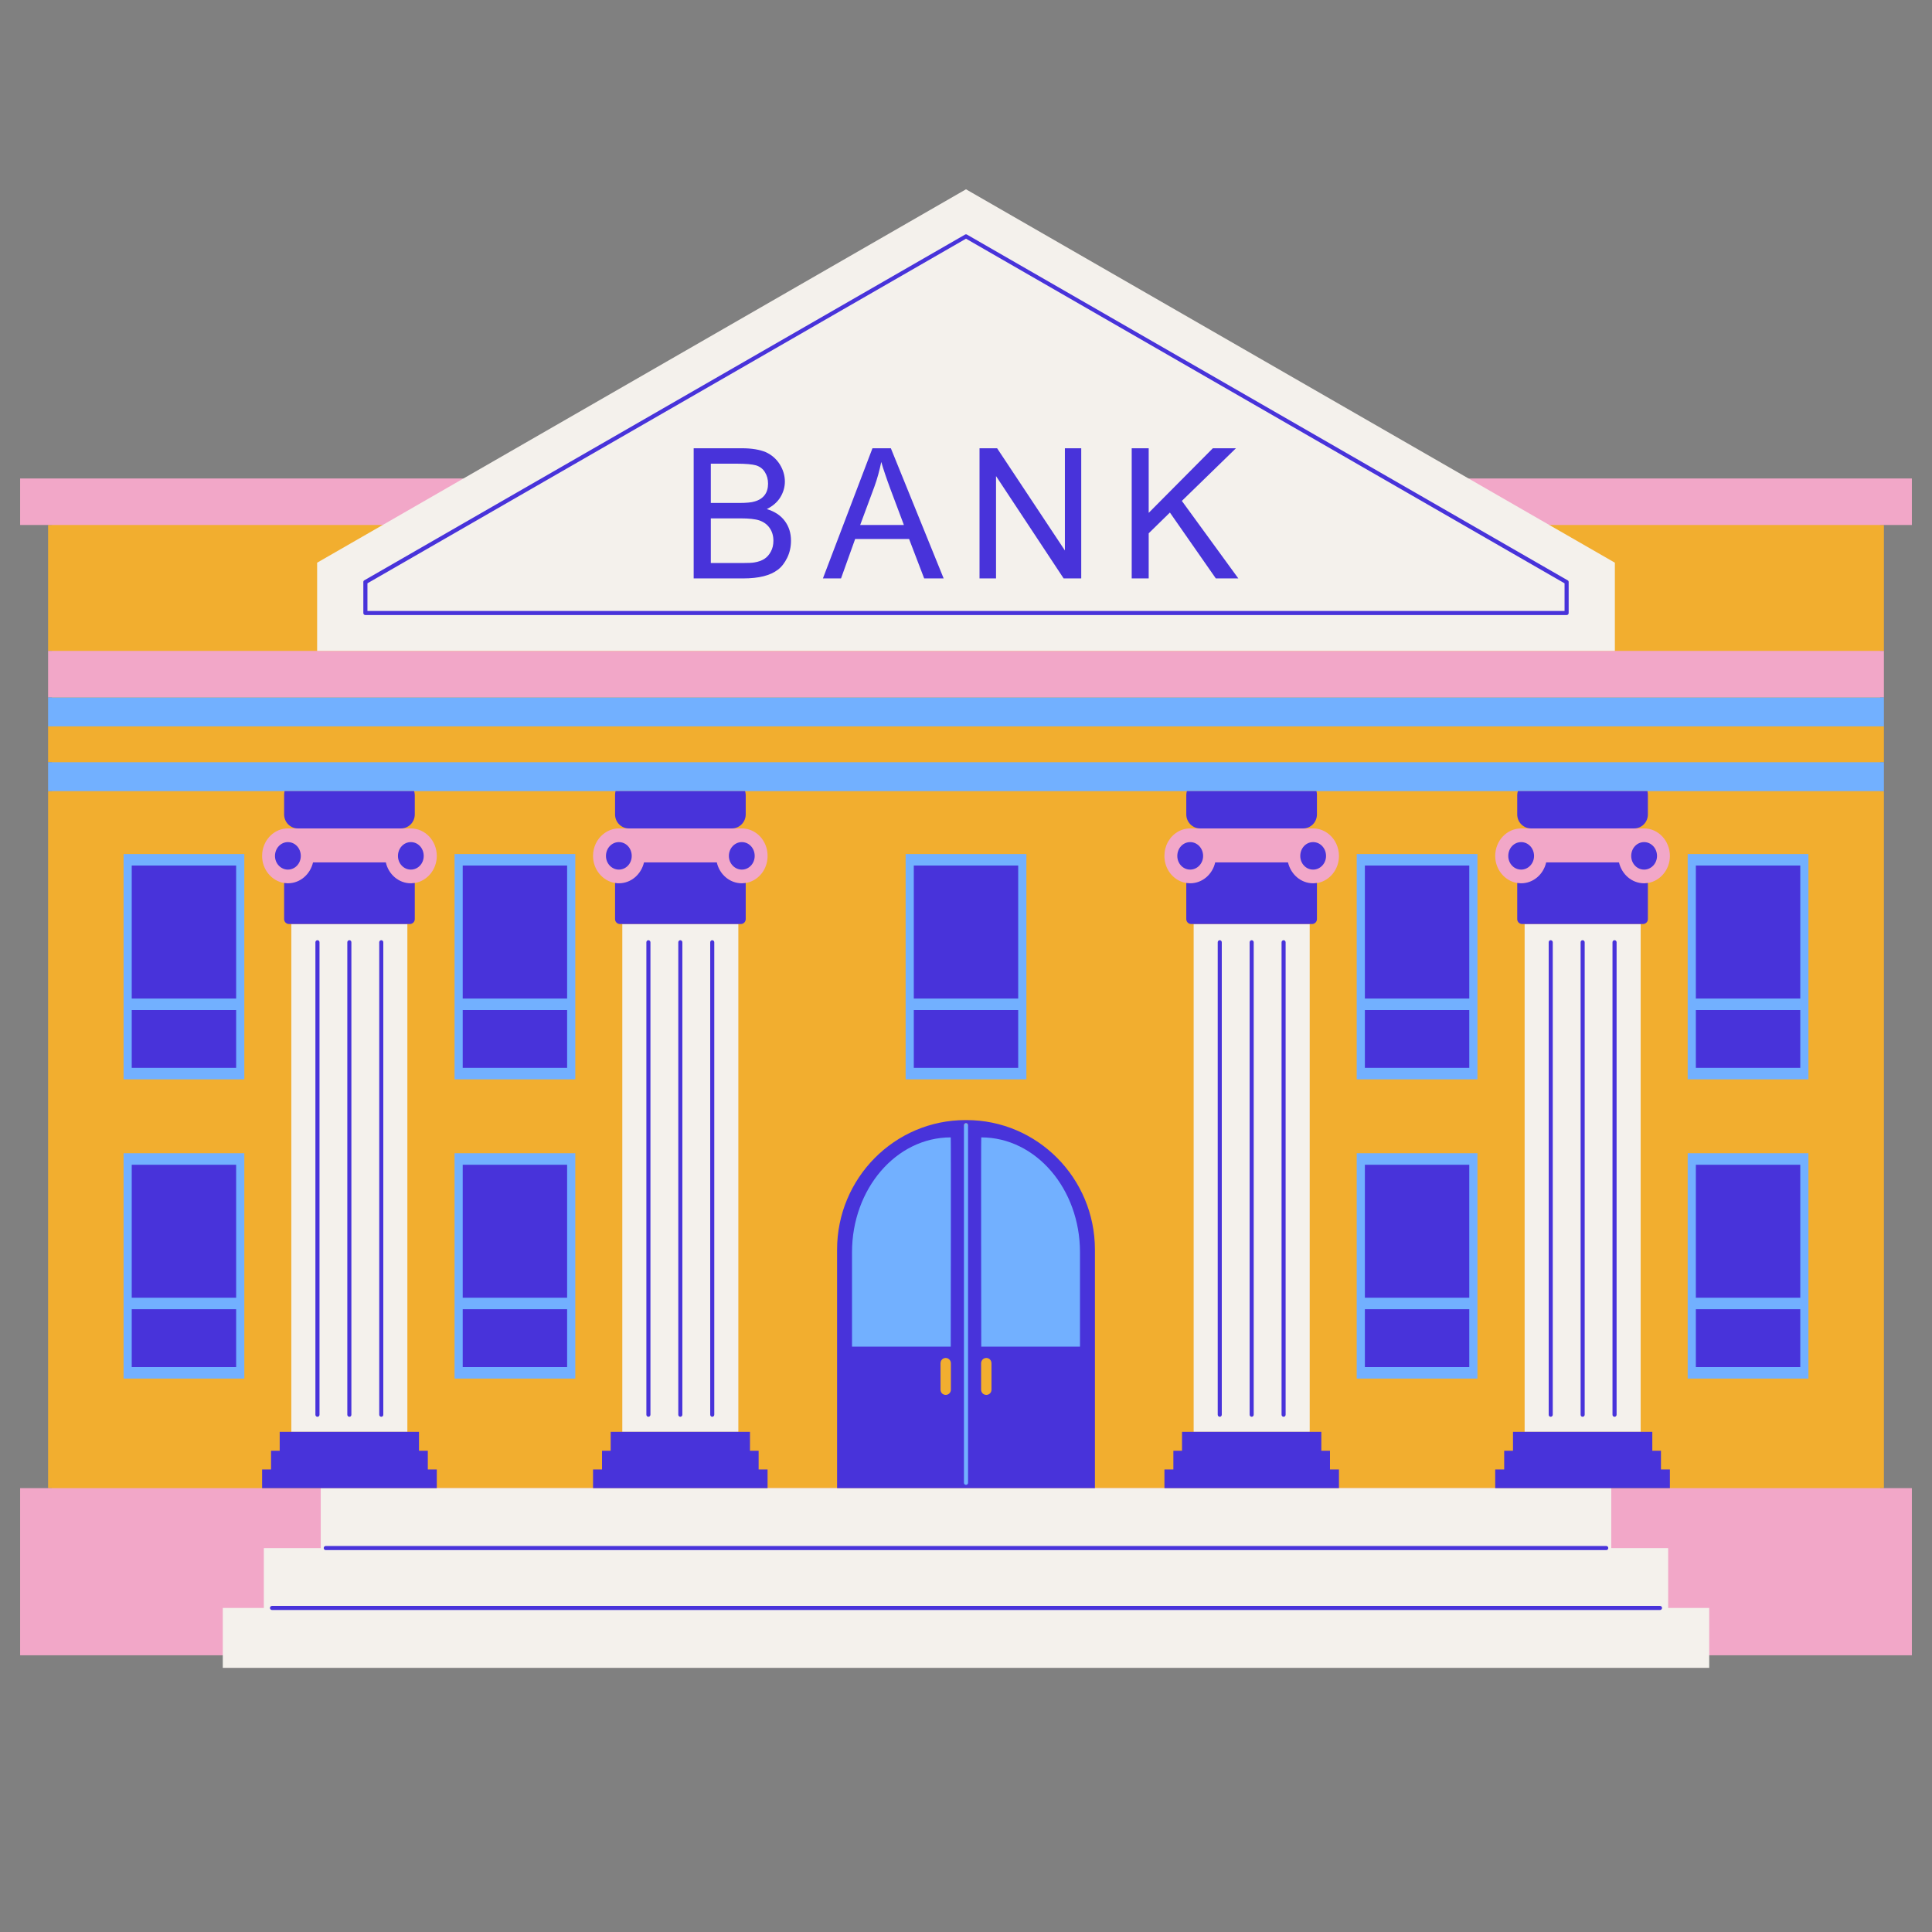<svg xmlns="http://www.w3.org/2000/svg" xmlns:xlink="http://www.w3.org/1999/xlink" width="64" zoomAndPan="magnify" viewBox="0 0 48 48" height="64" preserveAspectRatio="xMidYMid meet" version="1.2"><rect x="0" y="0" width="48" height="48" fill="#808080" stroke="none"/><defs><clipPath id="dee6ac0e12"><path d="M 0.488 4.703 L 47.508 4.703 L 47.508 41.438 L 0.488 41.438 Z M 0.488 4.703 "/></clipPath><clipPath id="008d585333"><path d="M 0.488 11 L 47.508 11 L 47.508 41.438 L 0.488 41.438 Z M 0.488 11 "/></clipPath><clipPath id="7249588984"><path d="M 5 4.703 L 43 4.703 L 43 41.438 L 5 41.438 Z M 5 4.703 "/></clipPath></defs><g id="1b6f2ab615"><g clip-rule="nonzero" clip-path="url(#dee6ac0e12)"><path style=" stroke:none;fill-rule:nonzero;fill:#f2ae2f;fill-opacity:1;" d="M 46.711 12.945 L 46.711 13.043 L 46.805 13.043 L 46.805 16.172 L 46.711 16.172 L 46.711 18.047 L 46.805 18.047 L 46.805 18.938 L 46.711 18.938 L 46.711 19.656 L 46.805 19.656 L 46.805 36.973 L 46.711 36.973 L 46.711 37.07 L 47.406 37.07 L 47.406 41.031 L 42.371 41.031 L 42.371 41.34 L 5.629 41.34 L 5.629 41.031 L 0.594 41.031 L 0.594 37.07 L 1.289 37.07 L 1.289 36.973 L 1.195 36.973 L 1.195 19.656 L 1.289 19.656 L 1.289 18.938 L 1.195 18.938 L 1.195 18.047 L 1.289 18.047 L 1.289 16.172 L 1.195 16.172 L 1.195 13.043 L 1.289 13.043 L 1.289 12.945 L 0.594 12.945 L 0.594 11.98 L 11.539 11.98 L 24 4.812 L 36.461 11.98 L 47.406 11.98 L 47.406 12.945 Z M 46.711 12.945 "/></g><g clip-rule="nonzero" clip-path="url(#008d585333)"><path style=" stroke:none;fill-rule:nonzero;fill:#f2a7c8;fill-opacity:1;" d="M 1.195 36.973 L 47.5 36.973 L 47.5 41.125 L 0.5 41.125 L 0.5 36.973 Z M 46.805 16.172 L 1.195 16.172 L 1.195 17.328 L 46.805 17.328 Z M 40.879 22.836 L 40.879 21.941 C 40.898 21.941 40.922 21.941 40.941 21.938 C 41.25 21.887 41.488 21.605 41.488 21.266 C 41.488 20.887 41.199 20.582 40.848 20.582 L 37.793 20.582 C 37.438 20.582 37.148 20.887 37.148 21.266 C 37.148 21.605 37.387 21.887 37.695 21.938 C 37.719 21.941 37.738 21.941 37.762 21.941 L 37.762 22.836 Z M 32.656 22.836 L 32.656 21.941 C 32.676 21.941 32.699 21.941 32.719 21.938 C 32.73 21.938 32.742 21.934 32.754 21.934 C 33.047 21.867 33.266 21.594 33.266 21.266 C 33.266 21.051 33.172 20.859 33.027 20.734 C 32.918 20.641 32.777 20.582 32.625 20.582 L 29.57 20.582 C 29.438 20.582 29.312 20.625 29.211 20.699 C 29.176 20.723 29.145 20.75 29.117 20.781 C 29.102 20.797 29.086 20.812 29.074 20.832 C 29.055 20.859 29.035 20.887 29.016 20.918 C 28.961 21.02 28.93 21.137 28.93 21.266 C 28.93 21.293 28.93 21.316 28.934 21.344 C 28.965 21.648 29.188 21.891 29.473 21.938 C 29.496 21.941 29.516 21.941 29.539 21.941 L 29.539 22.836 Z M 32.633 11.887 L 0.5 11.887 L 0.5 13.043 L 47.5 13.043 L 47.5 11.887 Z M 10.852 21.266 C 10.852 20.887 10.562 20.582 10.207 20.582 L 7.152 20.582 C 6.824 20.582 6.555 20.844 6.516 21.184 C 6.516 21.211 6.512 21.238 6.512 21.266 C 6.512 21.605 6.75 21.887 7.059 21.938 C 7.078 21.941 7.102 21.941 7.121 21.941 L 7.121 22.836 L 10.238 22.836 L 10.238 21.941 C 10.262 21.941 10.281 21.941 10.305 21.938 C 10.613 21.887 10.852 21.605 10.852 21.266 Z M 18.461 22.836 L 18.461 21.941 C 18.484 21.941 18.504 21.941 18.527 21.938 C 18.812 21.891 19.035 21.648 19.066 21.344 C 19.07 21.316 19.07 21.293 19.07 21.266 C 19.07 21.121 19.031 20.992 18.961 20.883 C 18.941 20.848 18.914 20.812 18.883 20.781 C 18.855 20.75 18.824 20.723 18.789 20.699 C 18.688 20.625 18.562 20.582 18.43 20.582 L 15.375 20.582 C 15.23 20.582 15.094 20.637 14.988 20.723 C 14.832 20.848 14.734 21.043 14.734 21.266 C 14.734 21.605 14.973 21.887 15.281 21.938 C 15.289 21.938 15.301 21.941 15.309 21.941 C 15.32 21.945 15.332 21.945 15.344 21.945 L 15.344 22.836 Z M 18.461 22.836 "/></g><g clip-rule="nonzero" clip-path="url(#7249588984)"><path style=" stroke:none;fill-rule:nonzero;fill:#f4f1ec;fill-opacity:1;" d="M 40.121 16.172 L 7.879 16.172 L 7.879 13.98 L 9.508 13.043 L 11.516 11.887 L 24 4.703 L 36.484 11.887 L 38.492 13.043 L 40.121 13.98 Z M 41.445 39.949 L 41.445 38.461 L 40.031 38.461 L 40.031 36.973 L 7.969 36.973 L 7.969 38.461 L 6.555 38.461 L 6.555 39.949 L 5.535 39.949 L 5.535 41.438 L 42.465 41.438 L 42.465 39.949 Z M 32.539 35.574 L 32.539 22.957 L 29.656 22.957 L 29.656 35.574 Z M 37.879 35.574 L 40.762 35.574 L 40.762 22.957 L 37.879 22.957 Z M 18.344 35.574 L 18.344 22.957 L 15.461 22.957 L 15.461 35.574 Z M 10.121 22.957 L 7.238 22.957 L 7.238 35.574 L 10.121 35.574 Z M 10.121 22.957 "/></g><path style=" stroke:none;fill-rule:nonzero;fill:#72b0ff;fill-opacity:1;" d="M 41.93 28.652 L 44.93 28.652 L 44.93 34.25 L 41.93 34.25 Z M 41.93 26.816 L 44.93 26.816 L 44.93 21.219 L 41.93 21.219 Z M 33.707 34.25 L 36.707 34.25 L 36.707 28.652 L 33.707 28.652 Z M 33.707 26.816 L 36.707 26.816 L 36.707 21.219 L 33.707 21.219 Z M 3.07 34.25 L 6.07 34.25 L 6.07 28.652 L 3.07 28.652 Z M 3.07 26.816 L 6.07 26.816 L 6.07 21.219 L 3.07 21.219 Z M 11.293 34.25 L 14.293 34.25 L 14.293 28.652 L 11.293 28.652 Z M 11.293 26.816 L 14.293 26.816 L 14.293 21.219 L 11.293 21.219 Z M 25.5 21.219 L 22.5 21.219 L 22.5 26.816 L 25.5 26.816 Z M 1.195 17.328 L 1.195 18.047 L 46.805 18.047 L 46.805 17.328 Z M 1.195 19.656 L 46.805 19.656 L 46.805 18.938 L 1.195 18.938 Z M 24.051 27.984 L 24.051 27.953 C 24.051 27.926 24.027 27.902 24 27.902 C 23.973 27.902 23.949 27.926 23.949 27.953 L 23.949 27.984 C 22.262 28 20.898 29.383 20.898 31.086 C 20.898 31.57 20.898 33.598 20.898 33.598 L 23.766 33.598 L 23.766 34.797 L 20.898 34.797 L 20.898 36.914 L 27.055 36.914 L 27.055 34.797 L 24.188 34.797 L 24.188 33.598 L 27.055 33.598 C 27.055 33.598 27.055 31.57 27.055 31.086 C 27.055 29.398 25.715 28.023 24.051 27.984 Z M 24.051 27.984 "/><path style=" stroke:none;fill-rule:nonzero;fill:#4833da;fill-opacity:1;" d="M 9.078 15.281 L 38.922 15.281 C 38.953 15.281 38.973 15.258 38.973 15.23 L 38.973 14.461 C 38.973 14.441 38.965 14.426 38.949 14.418 L 24.023 5.828 C 24.008 5.82 23.992 5.82 23.977 5.828 L 9.051 14.418 C 9.035 14.426 9.027 14.441 9.027 14.461 L 9.027 15.23 C 9.027 15.258 9.047 15.281 9.078 15.281 Z M 9.129 14.492 L 24 5.93 L 38.871 14.492 L 38.871 15.18 L 9.129 15.18 Z M 8.094 38.41 L 39.906 38.41 C 39.938 38.41 39.957 38.434 39.957 38.461 C 39.957 38.488 39.938 38.512 39.906 38.512 L 8.094 38.512 C 8.062 38.512 8.043 38.488 8.043 38.461 C 8.043 38.434 8.062 38.41 8.094 38.41 Z M 41.293 39.949 C 41.293 39.977 41.27 40 41.242 40 L 6.758 40 C 6.73 40 6.707 39.977 6.707 39.949 C 6.707 39.922 6.73 39.898 6.758 39.898 L 41.242 39.898 C 41.27 39.898 41.293 39.922 41.293 39.949 Z M 20.797 31.047 L 20.797 36.973 L 27.203 36.973 L 27.203 31.047 C 27.203 29.27 25.773 27.828 24.012 27.828 L 23.988 27.828 C 22.227 27.828 20.797 29.27 20.797 31.047 Z M 24.633 34.527 C 24.633 34.598 24.578 34.656 24.504 34.656 C 24.434 34.656 24.375 34.598 24.375 34.527 L 24.375 33.871 C 24.375 33.797 24.434 33.738 24.504 33.738 C 24.578 33.738 24.633 33.797 24.633 33.871 Z M 24.379 28.258 C 25.734 28.258 26.832 29.535 26.832 31.113 L 26.832 33.457 L 24.379 33.457 C 24.379 33.457 24.371 28.258 24.379 28.258 Z M 23.949 27.953 C 23.949 27.926 23.973 27.902 24 27.902 C 24.027 27.902 24.051 27.926 24.051 27.953 L 24.051 36.84 C 24.051 36.871 24.027 36.891 24 36.891 C 23.973 36.891 23.949 36.871 23.949 36.84 Z M 23.625 34.527 C 23.625 34.598 23.566 34.656 23.496 34.656 C 23.422 34.656 23.367 34.598 23.367 34.527 L 23.367 33.871 C 23.367 33.797 23.422 33.738 23.496 33.738 C 23.566 33.738 23.625 33.797 23.625 33.871 Z M 23.621 28.258 C 23.629 28.258 23.621 33.457 23.621 33.457 L 21.168 33.457 L 21.168 31.113 C 21.168 29.535 22.266 28.258 23.621 28.258 Z M 32.707 19.656 C 32.715 19.688 32.719 19.715 32.719 19.75 L 32.719 20.234 C 32.719 20.426 32.566 20.582 32.375 20.582 L 29.816 20.582 C 29.629 20.582 29.473 20.426 29.473 20.234 L 29.473 19.75 C 29.473 19.715 29.48 19.688 29.488 19.656 Z M 32.539 22.957 L 29.594 22.957 C 29.527 22.957 29.473 22.902 29.473 22.836 L 29.473 21.938 C 29.504 21.941 29.535 21.945 29.57 21.945 C 29.871 21.945 30.125 21.723 30.191 21.426 L 32 21.426 C 32.07 21.723 32.32 21.945 32.625 21.945 C 32.656 21.945 32.688 21.941 32.719 21.938 L 32.719 22.836 C 32.719 22.902 32.664 22.957 32.598 22.957 Z M 29.57 20.922 C 29.746 20.922 29.891 21.074 29.891 21.266 C 29.891 21.453 29.746 21.605 29.57 21.605 C 29.391 21.605 29.25 21.453 29.25 21.266 C 29.25 21.074 29.391 20.922 29.57 20.922 Z M 32.625 21.605 C 32.445 21.605 32.305 21.453 32.305 21.266 C 32.305 21.074 32.445 20.922 32.625 20.922 C 32.801 20.922 32.945 21.074 32.945 21.266 C 32.945 21.453 32.801 21.605 32.625 21.605 Z M 29.152 36.043 L 29.367 36.043 L 29.367 35.574 L 32.828 35.574 L 32.828 36.043 L 33.043 36.043 L 33.043 36.508 L 33.266 36.508 L 33.266 36.973 L 28.93 36.973 L 28.93 36.508 L 29.152 36.508 Z M 30.305 23.359 C 30.332 23.359 30.355 23.383 30.355 23.41 L 30.355 35.148 C 30.355 35.176 30.332 35.199 30.305 35.199 C 30.277 35.199 30.254 35.176 30.254 35.148 L 30.254 23.41 C 30.254 23.383 30.277 23.359 30.305 23.359 Z M 31.098 23.359 C 31.125 23.359 31.148 23.383 31.148 23.41 L 31.148 35.148 C 31.148 35.176 31.125 35.199 31.098 35.199 C 31.07 35.199 31.047 35.176 31.047 35.148 L 31.047 23.41 C 31.047 23.383 31.07 23.359 31.098 23.359 Z M 31.891 23.359 C 31.918 23.359 31.941 23.383 31.941 23.41 L 31.941 35.148 C 31.941 35.176 31.918 35.199 31.891 35.199 C 31.863 35.199 31.84 35.176 31.84 35.148 L 31.84 23.41 C 31.84 23.383 31.863 23.359 31.891 23.359 Z M 37.711 19.656 L 40.93 19.656 C 40.938 19.688 40.941 19.715 40.941 19.75 L 40.941 20.234 C 40.941 20.426 40.789 20.582 40.598 20.582 L 38.039 20.582 C 37.848 20.582 37.695 20.426 37.695 20.234 L 37.695 19.75 C 37.695 19.715 37.703 19.688 37.711 19.656 Z M 40.762 22.957 L 37.816 22.957 C 37.75 22.957 37.695 22.902 37.695 22.836 L 37.695 21.938 C 37.727 21.941 37.758 21.945 37.793 21.945 C 38.094 21.945 38.348 21.723 38.414 21.426 L 40.223 21.426 C 40.293 21.723 40.543 21.945 40.848 21.945 C 40.879 21.945 40.91 21.941 40.941 21.938 L 40.941 22.836 C 40.941 22.902 40.887 22.957 40.82 22.957 Z M 37.793 21.605 C 37.613 21.605 37.473 21.453 37.473 21.266 C 37.473 21.074 37.613 20.922 37.793 20.922 C 37.969 20.922 38.113 21.074 38.113 21.266 C 38.113 21.453 37.969 21.605 37.793 21.605 Z M 40.848 20.922 C 41.023 20.922 41.168 21.074 41.168 21.266 C 41.168 21.453 41.023 21.605 40.848 21.605 C 40.668 21.605 40.527 21.453 40.527 21.266 C 40.527 21.074 40.668 20.922 40.848 20.922 Z M 41.266 36.508 L 41.488 36.508 L 41.488 36.973 L 37.148 36.973 L 37.148 36.508 L 37.371 36.508 L 37.371 36.043 L 37.59 36.043 L 37.59 35.574 L 41.051 35.574 L 41.051 36.043 L 41.266 36.043 Z M 38.527 23.359 C 38.555 23.359 38.578 23.383 38.578 23.41 L 38.578 35.148 C 38.578 35.176 38.555 35.199 38.527 35.199 C 38.496 35.199 38.477 35.176 38.477 35.148 L 38.477 23.41 C 38.477 23.383 38.496 23.359 38.527 23.359 Z M 39.32 23.359 C 39.348 23.359 39.371 23.383 39.371 23.41 L 39.371 35.148 C 39.371 35.176 39.348 35.199 39.32 35.199 C 39.289 35.199 39.27 35.176 39.27 35.148 L 39.27 23.41 C 39.27 23.383 39.289 23.359 39.32 23.359 Z M 40.113 23.359 C 40.141 23.359 40.164 23.383 40.164 23.41 L 40.164 35.148 C 40.164 35.176 40.141 35.199 40.113 35.199 C 40.082 35.199 40.062 35.176 40.062 35.148 L 40.062 23.41 C 40.062 23.383 40.082 23.359 40.113 23.359 Z M 42.133 32.527 L 44.727 32.527 L 44.727 33.965 L 42.133 33.965 Z M 42.133 28.938 L 44.727 28.938 L 44.727 32.242 L 42.133 32.242 Z M 44.727 21.504 L 44.727 24.809 L 42.133 24.809 L 42.133 21.504 Z M 42.133 25.094 L 44.727 25.094 L 44.727 26.531 L 42.133 26.531 Z M 33.91 28.938 L 36.504 28.938 L 36.504 32.242 L 33.91 32.242 Z M 33.91 32.527 L 36.504 32.527 L 36.504 33.965 L 33.91 33.965 Z M 33.91 21.504 L 36.504 21.504 L 36.504 24.809 L 33.91 24.809 Z M 36.504 26.531 L 33.91 26.531 L 33.91 25.094 L 36.504 25.094 Z M 18.512 19.656 C 18.52 19.688 18.527 19.715 18.527 19.75 L 18.527 20.234 C 18.527 20.426 18.371 20.582 18.184 20.582 L 15.625 20.582 C 15.434 20.582 15.281 20.426 15.281 20.234 L 15.281 19.75 C 15.281 19.715 15.285 19.688 15.293 19.656 Z M 18.344 22.957 L 15.402 22.957 C 15.336 22.957 15.281 22.902 15.281 22.836 L 15.281 21.938 C 15.289 21.938 15.301 21.941 15.309 21.941 C 15.332 21.945 15.355 21.945 15.375 21.945 C 15.68 21.945 15.93 21.723 16 21.426 L 17.809 21.426 C 17.875 21.723 18.129 21.945 18.43 21.945 C 18.465 21.945 18.496 21.941 18.527 21.938 L 18.527 22.836 C 18.527 22.902 18.473 22.957 18.406 22.957 Z M 18.43 21.605 C 18.254 21.605 18.109 21.453 18.109 21.266 C 18.109 21.074 18.254 20.922 18.43 20.922 C 18.609 20.922 18.75 21.074 18.75 21.266 C 18.75 21.453 18.609 21.605 18.43 21.605 Z M 15.375 20.922 C 15.555 20.922 15.695 21.074 15.695 21.266 C 15.695 21.453 15.555 21.605 15.375 21.605 C 15.199 21.605 15.055 21.453 15.055 21.266 C 15.055 21.074 15.199 20.922 15.375 20.922 Z M 14.957 36.043 L 15.172 36.043 L 15.172 35.574 L 18.633 35.574 L 18.633 36.043 L 18.848 36.043 L 18.848 36.508 L 19.07 36.508 L 19.07 36.973 L 14.734 36.973 L 14.734 36.508 L 14.957 36.508 Z M 17.695 23.359 C 17.723 23.359 17.746 23.383 17.746 23.41 L 17.746 35.148 C 17.746 35.176 17.723 35.199 17.695 35.199 C 17.668 35.199 17.645 35.176 17.645 35.148 L 17.645 23.41 C 17.645 23.383 17.668 23.359 17.695 23.359 Z M 16.902 23.359 C 16.93 23.359 16.953 23.383 16.953 23.41 L 16.953 35.148 C 16.953 35.176 16.93 35.199 16.902 35.199 C 16.875 35.199 16.852 35.176 16.852 35.148 L 16.852 23.41 C 16.852 23.383 16.875 23.359 16.902 23.359 Z M 16.109 23.359 C 16.137 23.359 16.16 23.383 16.16 23.41 L 16.16 35.148 C 16.16 35.176 16.137 35.199 16.109 35.199 C 16.082 35.199 16.059 35.176 16.059 35.148 L 16.059 23.41 C 16.059 23.383 16.082 23.359 16.109 23.359 Z M 7.059 20.234 L 7.059 19.75 C 7.059 19.715 7.062 19.688 7.07 19.656 L 10.289 19.656 C 10.297 19.688 10.305 19.715 10.305 19.75 L 10.305 20.234 C 10.305 20.426 10.152 20.582 9.961 20.582 L 7.402 20.582 C 7.211 20.582 7.059 20.426 7.059 20.234 Z M 10.121 22.957 L 7.18 22.957 C 7.113 22.957 7.059 22.902 7.059 22.836 L 7.059 21.938 C 7.09 21.941 7.121 21.945 7.152 21.945 C 7.457 21.945 7.707 21.723 7.777 21.426 L 9.586 21.426 C 9.652 21.723 9.906 21.945 10.207 21.945 C 10.242 21.945 10.273 21.941 10.305 21.938 L 10.305 22.836 C 10.305 22.902 10.25 22.957 10.184 22.957 Z M 10.207 21.605 C 10.031 21.605 9.887 21.453 9.887 21.266 C 9.887 21.074 10.031 20.922 10.207 20.922 C 10.387 20.922 10.527 21.074 10.527 21.266 C 10.527 21.453 10.387 21.605 10.207 21.605 Z M 6.832 21.266 C 6.832 21.074 6.977 20.922 7.152 20.922 C 7.332 20.922 7.473 21.074 7.473 21.266 C 7.473 21.453 7.332 21.605 7.152 21.605 C 6.977 21.605 6.832 21.453 6.832 21.266 Z M 7.969 36.973 L 6.512 36.973 L 6.512 36.508 L 6.734 36.508 L 6.734 36.043 L 6.949 36.043 L 6.949 35.574 L 10.41 35.574 L 10.41 36.043 L 10.629 36.043 L 10.629 36.508 L 10.852 36.508 L 10.852 36.973 Z M 9.473 23.359 C 9.504 23.359 9.523 23.383 9.523 23.41 L 9.523 35.148 C 9.523 35.176 9.504 35.199 9.473 35.199 C 9.445 35.199 9.422 35.176 9.422 35.148 L 9.422 23.41 C 9.422 23.383 9.445 23.359 9.473 23.359 Z M 8.68 23.359 C 8.711 23.359 8.73 23.383 8.73 23.41 L 8.73 35.148 C 8.73 35.176 8.711 35.199 8.68 35.199 C 8.652 35.199 8.629 35.176 8.629 35.148 L 8.629 23.41 C 8.629 23.383 8.652 23.359 8.68 23.359 Z M 7.887 23.359 C 7.918 23.359 7.938 23.383 7.938 23.41 L 7.938 35.148 C 7.938 35.176 7.918 35.199 7.887 35.199 C 7.859 35.199 7.836 35.176 7.836 35.148 L 7.836 23.41 C 7.836 23.383 7.859 23.359 7.887 23.359 Z M 3.273 32.527 L 5.867 32.527 L 5.867 33.965 L 3.273 33.965 Z M 3.273 28.938 L 5.867 28.938 L 5.867 32.242 L 3.273 32.242 Z M 3.273 25.094 L 5.867 25.094 L 5.867 26.531 L 3.273 26.531 Z M 3.273 21.504 L 5.867 21.504 L 5.867 24.809 L 3.273 24.809 Z M 11.496 28.938 L 14.09 28.938 L 14.09 32.242 L 11.496 32.242 Z M 11.496 32.527 L 14.09 32.527 L 14.09 33.965 L 11.496 33.965 Z M 14.09 24.809 L 11.496 24.809 L 11.496 21.504 L 14.09 21.504 Z M 11.496 25.094 L 14.09 25.094 L 14.09 26.531 L 11.496 26.531 Z M 25.297 24.809 L 22.703 24.809 L 22.703 21.504 L 25.297 21.504 Z M 22.703 25.094 L 25.297 25.094 L 25.297 26.531 L 22.703 26.531 Z M 19.051 12.648 C 19.199 12.574 19.312 12.477 19.387 12.355 C 19.461 12.234 19.5 12.102 19.5 11.965 C 19.5 11.816 19.457 11.672 19.375 11.539 C 19.289 11.402 19.172 11.301 19.027 11.234 C 18.879 11.172 18.68 11.137 18.438 11.137 L 17.234 11.137 L 17.234 14.371 L 18.457 14.371 C 18.66 14.371 18.832 14.352 18.973 14.316 C 19.113 14.281 19.23 14.227 19.324 14.156 C 19.418 14.086 19.496 13.984 19.559 13.855 C 19.621 13.727 19.652 13.586 19.652 13.434 C 19.652 13.246 19.602 13.082 19.496 12.941 C 19.395 12.805 19.246 12.707 19.051 12.648 Z M 17.66 11.52 L 18.301 11.52 C 18.527 11.52 18.691 11.535 18.785 11.562 C 18.883 11.594 18.953 11.648 19.004 11.73 C 19.055 11.812 19.082 11.906 19.082 12.016 C 19.082 12.129 19.055 12.223 19 12.297 C 18.945 12.371 18.863 12.426 18.754 12.457 C 18.676 12.484 18.539 12.496 18.352 12.496 L 17.66 12.496 Z M 19.152 13.703 C 19.109 13.785 19.055 13.844 18.988 13.887 C 18.926 13.926 18.844 13.957 18.746 13.973 C 18.691 13.984 18.594 13.988 18.457 13.988 L 17.66 13.988 L 17.66 12.879 L 18.398 12.879 C 18.605 12.879 18.762 12.895 18.867 12.93 C 18.977 12.969 19.062 13.031 19.121 13.117 C 19.184 13.207 19.215 13.312 19.215 13.434 C 19.215 13.535 19.195 13.625 19.152 13.703 Z M 21.676 11.137 L 20.445 14.371 L 20.895 14.371 L 21.246 13.391 L 22.586 13.391 L 22.961 14.371 L 23.445 14.371 L 22.133 11.137 Z M 21.371 13.043 L 21.723 12.094 C 21.797 11.891 21.852 11.684 21.895 11.477 C 21.945 11.652 22.02 11.875 22.121 12.148 L 22.457 13.043 Z M 26.457 11.137 L 26.863 11.137 L 26.863 14.371 L 26.426 14.371 L 24.746 11.828 L 24.746 14.371 L 24.336 14.371 L 24.336 11.137 L 24.773 11.137 L 26.457 13.676 Z M 29.363 12.445 L 30.766 14.371 L 30.207 14.371 L 29.066 12.734 L 28.539 13.25 L 28.539 14.371 L 28.117 14.371 L 28.117 11.137 L 28.539 11.137 L 28.539 12.742 L 30.133 11.137 L 30.707 11.137 Z M 29.363 12.445 "/></g></svg>